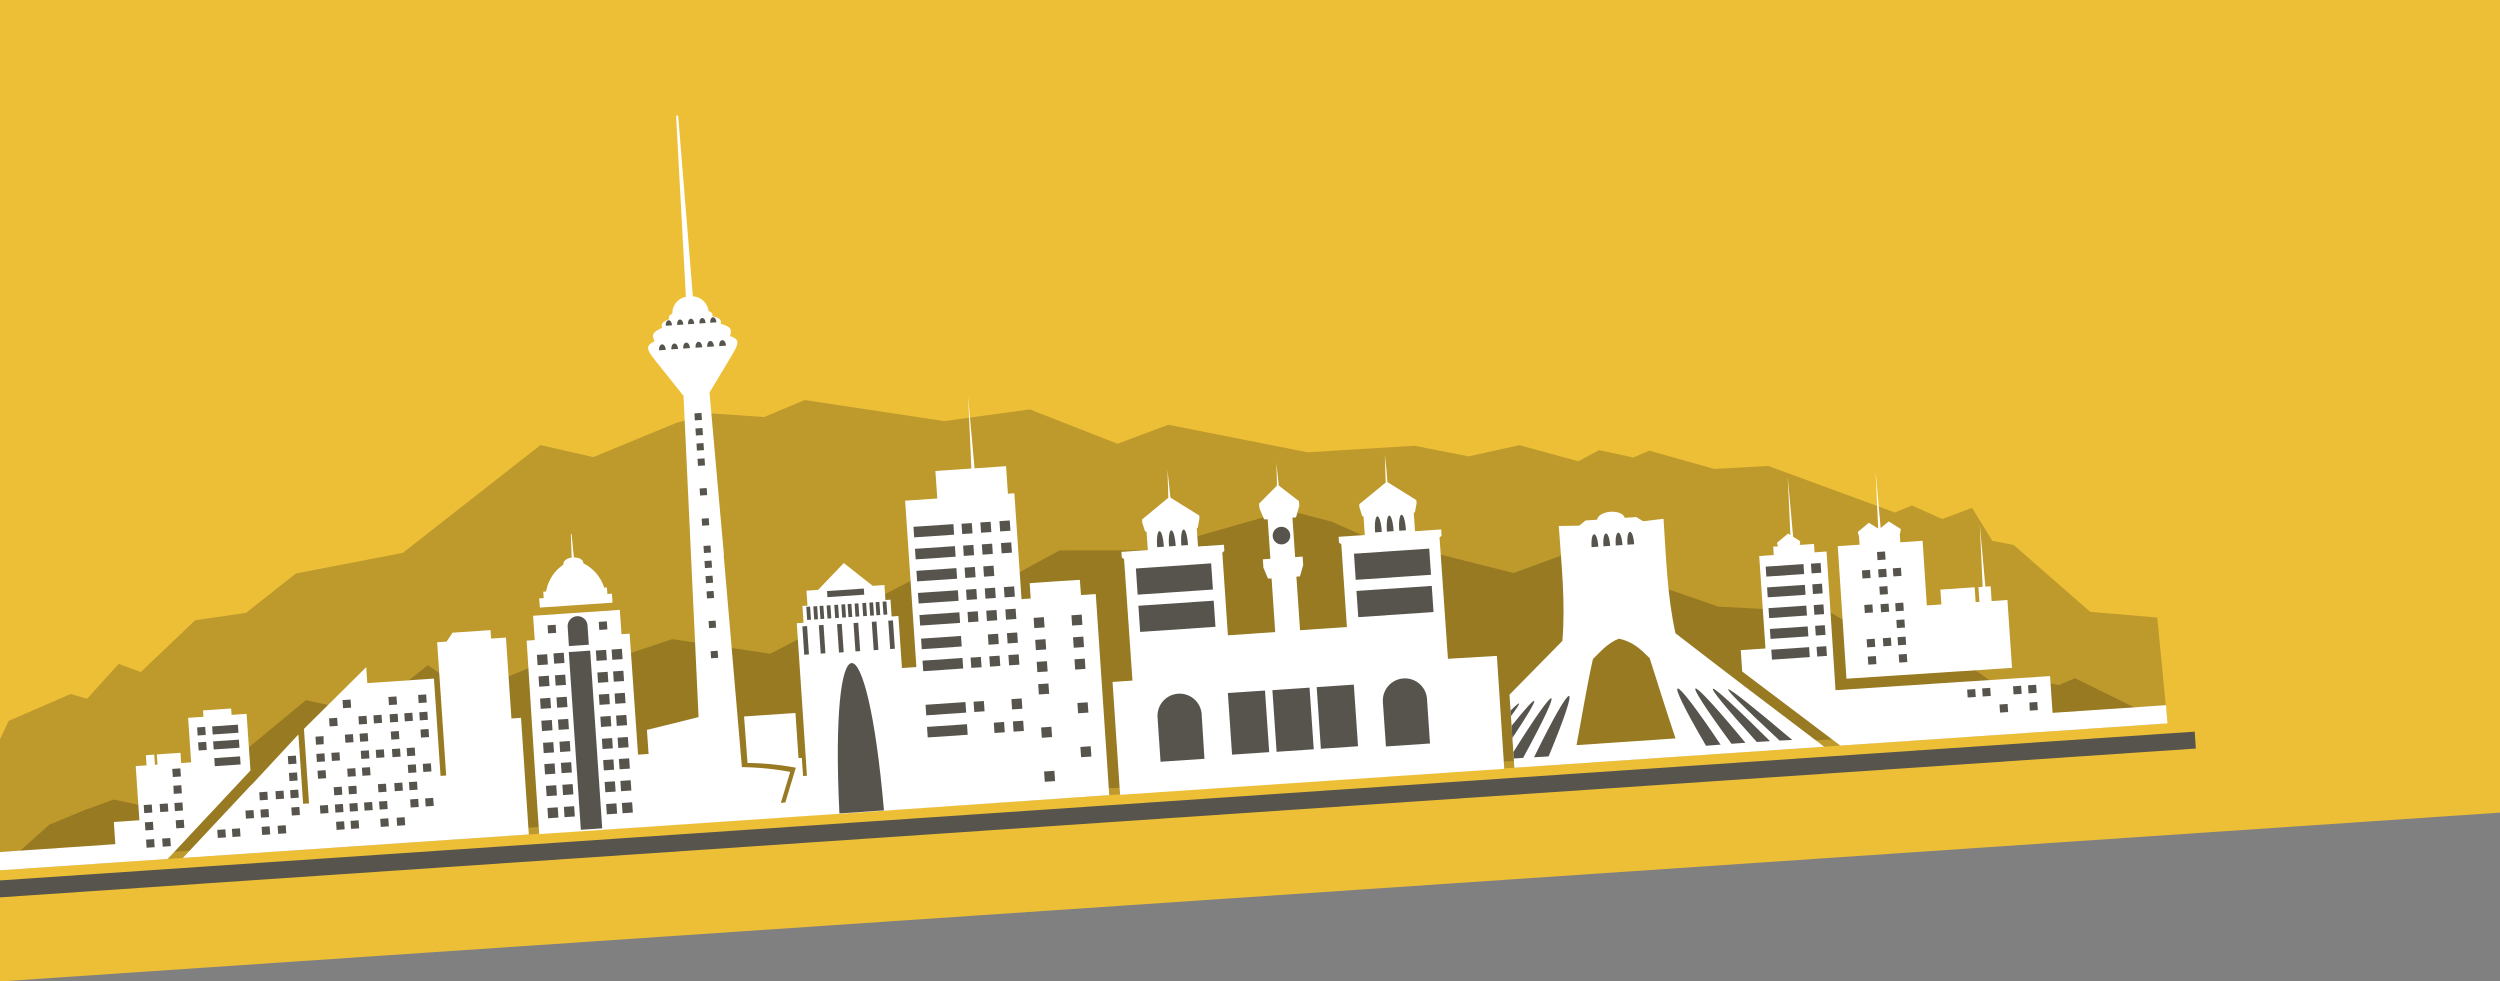 <svg id="Ñëîé_1" data-name="Ñëîé 1" xmlns="http://www.w3.org/2000/svg" xmlns:xlink="http://www.w3.org/1999/xlink" viewBox="0 0 595 233.58"><rect x="0" y="0" width="595" height="233.58" fill="#808080" stroke="none"/><defs><style>.cls-1{fill:none;}.cls-2{clip-path:url(#clip-path);}.cls-3{fill:#edbf37;}.cls-4{opacity:0.2;}.cls-5,.cls-7{fill:#56544c;}.cls-6{fill:#fff;}.cls-7{fill-rule:evenodd;}</style><clipPath id="clip-path"><rect class="cls-1" width="595" height="270.21"/></clipPath></defs><title>My Tehran (Light Orange)</title><g class="cls-2"><polygon class="cls-3" points="0 0 0 233.58 595 193.4 595 0 0 0"/><polygon class="cls-4" points="3.32 203.79 11.67 196.3 20.23 192.75 27.07 190.28 34.68 191.92 41.57 187.75 45.95 188.84 72.79 166.63 87.38 169.78 101.84 158.3 107.26 162.01 115.36 159.14 120.75 161.09 134.55 155.37 147.22 156.37 160 152.1 183.31 155.59 218.45 137.34 232.01 141.95 252.15 130.99 273.35 130.95 306.51 121.44 316.89 124.13 330.04 129.94 338.96 131.01 360.21 136.37 372.65 131.82 408.99 144.38 435.61 145.76 448.98 153.42 461.58 153.51 476.48 163.96 481.56 161.3 489.96 163.04 493.84 161.39 510 169.36 514.95 169.05 515.05 170.61 515.71 170.57 515.66 170 513.43 146.98 497.46 145.62 479.25 129.7 474.18 128.72 469.35 120.88 462.25 123.53 455.06 120.31 450.99 121.97 420.8 110.89 407.99 111.61 392.51 107.25 388.75 108.89 380.57 107.13 375.63 109.78 361.58 105.95 349.52 108.62 336.64 106.09 311.18 107.65 278.05 101.09 265.96 105.62 245.1 97.44 224.69 100.22 191.5 95.21 181.85 99.26 169.4 98.4 160.96 100.65 141.21 108.79 128.62 105.94 95.88 131.58 70.43 136.48 58.57 145.85 46.45 147.62 33.5 159.96 28.25 158 20.75 166.3 16.8 165.18 2.05 171.58 0 175.98 0 204.17 3.32 203.79"/><polygon class="cls-4" points="510 169.36 493.84 161.39 489.96 163.04 481.56 161.3 476.48 163.96 461.58 153.51 448.98 153.42 435.61 145.76 408.99 144.38 372.65 131.82 360.21 136.37 338.96 131.01 330.04 129.94 316.89 124.13 306.51 121.44 273.35 130.95 252.15 130.99 232.01 141.95 218.45 137.34 183.31 155.59 160 152.1 147.22 156.37 134.55 155.37 120.75 161.09 115.36 159.14 107.26 162.01 101.84 158.3 87.38 169.78 72.79 166.63 45.95 188.84 41.57 187.75 34.68 191.92 27.07 190.28 20.23 192.75 11.67 196.3 3.32 203.79 0 204.17 0 205.53 38.53 202.91 515.05 170.61 514.95 169.05 510 169.36"/><polygon class="cls-4" points="510 169.36 493.84 161.39 489.96 163.04 481.56 161.3 476.48 163.96 461.58 153.51 448.98 153.42 435.61 145.76 408.99 144.38 372.65 131.82 360.21 136.37 338.96 131.01 330.04 129.94 316.89 124.13 306.51 121.44 273.35 130.95 252.15 130.99 232.01 141.95 218.45 137.34 183.31 155.59 160 152.1 147.22 156.37 134.55 155.37 120.75 161.09 115.36 159.14 107.26 162.01 101.84 158.3 87.38 169.78 72.79 166.63 45.95 188.84 41.57 187.75 34.68 191.92 27.07 190.28 20.23 192.75 11.67 196.3 3.32 203.79 0 204.17 0 205.53 38.53 202.91 515.05 170.61 514.95 169.05 510 169.36"/><polygon class="cls-4" points="0 205.53 0 207.13 515.16 172.21 515.05 170.61 38.53 202.91 0 205.53"/><polygon class="cls-5" points="522.61 178.15 522.34 174.13 0 209.54 0 213.57 522.61 178.15"/><path class="cls-1" d="M385.33,152c-2.7,1-4.49,3.17-6.22,4.87-1.51,6.76-2.6,13.67-3.9,20.47l23.57-1.6c-2.14-6.35-4.11-12.72-6.16-19.1C390.57,154.62,388.79,152.78,385.33,152Z"/><path class="cls-6" d="M439.46,161.53l39.4-2.58-1.09-16.16-3.76.26-.24-3.52-1.25.09-.44-4.88-.89-9.87.46,9.89.22,4.9-1,.07.24,3.51-.91.06-.24-3.53-8.15.55.24,3.53-3.47.24-1-15.39-5.3.36-.14-2h.06l.16-.87,0-.31-1.43-.89-1.43-.89-1.3,1.07-.6.5-.34-3.78-.88-9.87.45,9.9.18,3.87-.78-.48-1.44-.9-1.3,1.08-1.3,1.08,0,.31.25.75.14,2-5.2.35Z"/><path class="cls-6" d="M128.49,144.6l17.29-1.17-.14-2.14-1.08.07-.11-1.53-.67,0a9.69,9.69,0,0,0-5-5.79h.07c-.06-.94-1.14-1.37-2.26-1.36l-.56-5.6h-.17l.2,5.62c-1.08.15-2,.71-2,1.66h.07a9.72,9.72,0,0,0-4.16,6.41l-.67.05.1,1.53-1.08.07Z"/><polygon class="cls-6" points="121.72 171 120.41 151.74 116.88 151.98 116.74 149.97 107.7 150.58 106.29 152.7 104.04 152.85 106.19 184.57 104.85 184.66 103.28 161.5 87.42 162.58 87.16 158.78 72.34 173.47 73.55 191.21 72.14 191.3 71.02 174.8 59.84 186.83 59.84 186.76 43.53 204.18 125.86 198.6 124 170.84 121.72 171"/><polygon class="cls-6" points="59.61 183.37 58.69 169.9 55.12 170.14 55.01 168.62 48.32 169.07 48.43 170.59 44.78 170.84 45.49 181.44 43.11 181.6 42.95 179.17 37.33 179.55 37.49 181.98 36.87 182.02 36.71 179.6 34.72 179.74 34.88 182.16 32.3 182.33 33.17 195.22 27.09 195.63 27.45 200.91 0 202.78 0 207.13 39.9 204.43 59.61 183.37"/><path class="cls-6" d="M515.51,167.83l-27,1.83-.6-8.75c-17,1.15-34,2.19-51.06,3.35-.73-11.06-1.38-21.94-2.13-33l-2.86.2-.13-2-3.4.23.1-.59,0-.31-1.43-.89-.24-.16-.4-4.45-.89-9.87.46,9.9.18,4-.54-.33-1.3,1.07-1.3,1.08,0,.31.19.57-1.14.08.13,2-3.46.24,1.49,22-5.88.39.34,5.09L438,177.45l77.86-5.28Z"/><path class="cls-6" d="M257.28,141.62,257,138c-6.13.42-.76,0-11.94.8l.25,3.64-2.19.15-1.7-25.19-1.53.1-.45-6.55-7.5.51-.65-7.29-.89-9.87.46,9.89.33,7.32-8.57.58.45,6.55-7.65.52c1.57,23.11.87,12.83,2.68,39.6l-3.44.23-.84-12.38-1.62.11-.26-4-1.21.08-.24-3.56-2.76.19L204.61,137l-3.78-3-3.34,3.49-2.79,2.91-2.76.18.24,3.56-1.2.08.27,4-1.62.11q1.23,18.15,2.42,36.3l-.92.06-.29-4.31-.79.05-.73-10.74-12.23.83.82,11.07a66.35,66.35,0,0,1,11.5,1.12L186.9,191l-1.06.08,2.23-7.37a67.36,67.36,0,0,0-11.5-1.13l-4.33-50.45h.06l-3.44-38.7,5.06-8.44c1.84-3.09,2.42-4.19-.2-5,.59-1.6.15-2.28-2.19-2.92.22-1-.27-1.4-2-1.84.13-.58-.1-.91-.9-1.19h0a4,4,0,0,0-3.73-3.51l-3.5-43-.49,0,2.33,43.1a4,4,0,0,0-3.22,4h0c-.76.39-.94.74-.73,1.3-1.62.67-2,1.18-1.7,2.09-2.24,1-2.58,1.68-1.77,3.2-2.5,1.15-1.78,2.16.47,5l6.39,8,3.58,76.44c-4.09,1.05-8.19,2.05-12.29,3.05l.39,5.73-2.51.17c-.65-9.58-1.33-19.18-2-28.8l-1.93.13-.4-5.79-20.64,1.4.39,5.79-1.93.13c1,15.43,1.91,30.55,3,46.05l42.24-2.86,21.18-1.44.93-.06,3-.2L264,189.24q-1.59-23.94-3.21-47.85Z"/><path class="cls-6" d="M344.61,156.79l-2-28.86.48-.43v-.06L343,126l-6.23.43-.3-4.47.28,0,.4-2.17-.06-.77-3.57-2.22-3.31-2.06L330,112l-.41-3.89.12,3.91.09,2.81-3,2.48L323.5,120l.05.78.68,2.1.29,0,.3,4.46-6.23.42.1,1.4.07.05.47.33,1.33,19.69-11.15.76-.87-12.75.85-.06.77-2.71v-.08l-.13-1.92-1.79.12-.64-9.39.85-.06.77-2.71v-.07l-.07-1.09-2.5-1.93-2.31-1.79-.16-1.52-.41-3.88.12,3.9,0,1.56-2,2-2.23,2.26h0l.08,1.08,1.12,2.65.85,0,.64,9.39-1.79.12.13,1.93,0,.07,1.09,2.58.86,0,.86,12.75-11.26.76-1.33-19.66.48-.44v-.05l-.09-1.4-6.17.41-.3-4.4h.23l.39-2.18,0-.77-3.57-2.22-3.32-2.06-.29-2.79-.41-3.89.12,3.91.08,2.81-3,2.48-3.25,2.68.05.78.68,2.1.34,0,.3,4.41-6.28.42.09,1.4.07,0,.47.33,2,28.91-4.74.32,1.79,26.87,91.43-6.2c-.6-9-1.14-17.94-1.75-26.87Z"/><path class="cls-6" d="M395.92,123.47l-4.83.59-1.67-1-2.75.18c-.16-.92-1.64-1.56-3.39-1.44s-3.12,1-3.16,1.89l-2.75.18-1.52,1.24-4.86.07c.62,9.18,1.62,18.18.86,27.35l-12.59,12.8,1.16,17.39,73.74-5c-11.92-9-23.64-17.91-35.4-27C396.77,141.7,396.54,132.65,395.92,123.47Zm-20.71,53.87c1.3-6.8,2.39-13.71,3.9-20.47,1.73-1.7,3.52-3.86,6.22-4.87,3.46.78,5.24,2.62,7.29,4.64,2.05,6.38,4,12.75,6.16,19.1Z"/><path class="cls-7" d="M228.84,124.65l2.45-.16.17,2.45-2.45.16-.17-2.45Zm1.43,21,2.45-.17.16,2.45-2.45.17-.16-2.45Zm9-.61,2.45-.17.17,2.45-2.45.17-.17-2.45Zm-4.54.3,2.45-.16.16,2.45-2.45.16-.16-2.45Zm-4.81-5,2.45-.17.16,2.45-2.45.17-.16-2.45Zm9-.61,2.45-.17.17,2.45-2.45.17-.17-2.45Zm-4.54.31,2.45-.17.16,2.45-2.45.16-.16-2.44Zm-4.81-4.94,2.45-.17.17,2.45-2.45.17-.17-2.45Zm4.45-.3,2.45-.17.17,2.45-2.45.17-.17-2.45Zm-4.8-4.94,2.45-.17.16,2.45-2.45.17-.16-2.45Zm9-.61,2.45-.17.17,2.45-2.45.17-.17-2.45Zm-4.54.31,2.45-.17.16,2.45-2.45.17-.16-2.45Zm4.19-5.53,2.45-.16.16,2.45-2.45.16-.16-2.45Zm-4.55.31,2.45-.16.17,2.45-2.45.16Z"/><path class="cls-7" d="M127.78,155.86l2.45-.16.17,2.45-2.45.16-.17-2.45Zm1.77,26,2.45-.17.16,2.45-2.44.17-.17-2.45Zm14-.95,2.45-.17.16,2.45-2.45.17-.16-2.45Zm.71,10.45,2.45-.16.16,2.45-2.45.16-.16-2.45Zm3.74-.25,2.45-.17.17,2.45-2.45.17-.17-2.45Zm-4.1-5,2.45-.16.17,2.45-2.45.16-.17-2.45Zm3.75-.25,2.44-.17.17,2.45-2.45.17-.16-2.45Zm-.36-5.22,2.45-.16.17,2.45-2.45.16-.17-2.45Zm-17,11.66,2.45-.16.16,2.44-2.45.17-.16-2.45Zm3.91-.26,2.45-.17.16,2.45-2.45.17-.16-2.45Zm-4.27-5,2.45-.16.17,2.44-2.45.17-.17-2.45Zm3.91-.26,2.45-.17.17,2.45-2.45.17-.17-2.45Zm-.35-5.22,2.45-.16.16,2.45-2.45.16-.16-2.45Zm8.32-26.73,2.45-.16.17,2.45-2.45.16-.17-2.45Zm1.43,21,2.45-.17.16,2.45-2.45.16-.16-2.44Zm3.74-.26,2.45-.16.17,2.44-2.45.17-.17-2.45Zm-4.1-5,2.45-.17.16,2.45-2.45.17-.16-2.45Zm3.74-.26,2.45-.16.17,2.45-2.45.16-.17-2.45Zm-4.1-5,2.45-.17.17,2.45-2.45.17-.17-2.45Zm3.75-.25,2.44-.17.17,2.45-2.45.16-.16-2.44Zm-4.1-5,2.45-.17.16,2.45-2.45.17-.16-2.45Zm3.74-.26,2.45-.16.16,2.45-2.44.16-.17-2.45Zm-.35-5.21,2.45-.17.16,2.45-2.45.17-.16-2.45Zm-16.32,22.2,2.45-.16.16,2.45-2.45.16-.16-2.45Zm3.91-.26,2.45-.17.16,2.45-2.45.17-.16-2.45Zm-4.27-5,2.45-.17.16,2.45L129,174l-.16-2.44Zm3.91-.27,2.45-.16.16,2.44-2.45.17-.16-2.45Zm-4.27-5,2.45-.17.17,2.45-2.45.17-.17-2.45Zm3.91-.27,2.45-.16.17,2.45-2.45.16-.17-2.45Zm-4.26-5,2.45-.17.16,2.45-2.45.17-.16-2.45Zm3.91-.27,2.44-.16.17,2.45-2.45.16-.16-2.45Zm-.36-5.21,2.45-.17.17,2.45-2.45.17Z"/><path class="cls-7" d="M248.49,183.62l2.45-.17.17,2.45-2.45.17-.17-2.45Zm8.64-5.85,2.45-.17.17,2.45-2.45.17-.17-2.45Zm-9.35-4.63,2.45-.17.17,2.45-2.45.17-.17-2.45Zm8.64-5.83,2.45-.16.17,2.45-2.45.16-.17-2.45Zm-9.33-4.48,2.44-.16.17,2.45-2.45.16-.16-2.45Zm-.36-5.31,2.44-.16.17,2.45-2.45.16-.16-2.45Zm9-.61,2.45-.16.16,2.45-2.45.16-.16-2.45Zm-9.35-4.62,2.45-.17.17,2.45-2.45.16-.17-2.44Zm9-.61,2.45-.17L258,154l-2.45.17-.17-2.45ZM246,147.05l2.44-.17.17,2.45-2.45.16-.16-2.44Zm9-.61,2.45-.17.16,2.45-2.45.16Z"/><rect class="cls-5" x="136.8" y="154.97" width="5.1" height="42.4" transform="translate(-11.6 9.83) rotate(-3.88)"/><path class="cls-7" d="M292.23,164.94l8.84-.59,1,14.66-8.84.6-1-14.67Zm37.57,12.72,10.54-.71-.71-10.49h0v-.1a5.26,5.26,0,1,0-10.5.72v.09h0l.72,10.49Zm-53.68,3.64,10.54-.71L286,170.1h0V170a5.26,5.26,0,0,0-10.5.71v.1h0l.71,10.49Zm-5.78-46,17.91-1.22.43,6.23-17.92,1.22-.42-6.23Zm51.9-3.52,17.92-1.21.42,6.23L322.66,138l-.42-6.23Zm.6,8.87,17.92-1.21.42,6.23-17.91,1.21-.43-6.23Zm-51.9,3.52,17.92-1.21.42,6.22-17.92,1.22-.42-6.23Zm42.43,19.37,8.84-.6,1,14.67-8.84.6-1-14.67Zm-10.54.72,8.84-.6,1,14.67-8.84.6Z"/><path class="cls-7" d="M305.13,129.56a2.09,2.09,0,1,0-2.23-2A2.09,2.09,0,0,0,305.13,129.56Z"/><path class="cls-7" d="M218.83,146.38l9.5-.65.17,2.52-9.5.64-.17-2.51Zm-1.43-21,9.51-.64.17,2.51-9.51.64-.17-2.51Zm.36,5.24,9.51-.64.17,2.51-9.51.64-.17-2.51Zm.35,5.24,9.51-.65.17,2.52-9.51.64-.17-2.51Zm.36,5.26,9.51-.64.17,2.51-9.51.64Z"/><path class="cls-7" d="M78.45,172.89l1.92-.13-.13-1.93-1.92.14.13,1.92Zm15.94,21.73,1.92-.13.13,1.92-1.92.13-.13-1.92Zm6.79-4.6,1.92-.13.13,1.92-1.92.13-.13-1.92Zm-3.57.24,1.92-.13.13,1.93-1.92.13-.13-1.93Zm-3.78-3.88,1.92-.13.14,1.92-1.93.14-.13-1.93Zm3.5-.24,1.92-.13.13,1.93-1.92.13-.13-1.93Zm3.29-4.34,1.93-.13.13,1.93-1.93.13-.13-1.93Zm-3.57.24,1.92-.13.13,1.93-1.92.13L97.05,182Zm-3.77-3.76,1.93-.13.13,1.93-1.93.13-.13-1.93Zm3.5-.24,1.92-.13.13,1.93-1.92.13L96.78,178ZM93,174.11l1.92-.13.13,1.92-1.92.13L93,174.11Zm7.07-.48,1.92-.13.13,1.92-1.92.13-.13-1.92ZM92.72,170l1.92-.13.13,1.93-1.92.13L92.72,170Zm7.07-.48,1.92-.13.13,1.93-1.92.13-.13-1.93Zm-3.57.24,1.92-.13.13,1.93-1.92.13-.13-1.93Zm-3.78-3.88,1.92-.13.14,1.93-1.93.13-.13-1.93Zm7.07-.48,1.92-.13.13,1.93-1.92.13-.13-1.93Zm-17.86,3.15,1.92-.13-.13-1.93-1.92.13.13,1.93ZM89,172.18l1.93-.14-.13-1.92-1.93.13.13,1.93Zm-3.57.24,1.93-.13-.13-1.93-1.93.13.13,1.93Zm-3.21,4.35,1.92-.13L84,174.72l-1.92.13.13,1.92Zm3.49-.23,1.93-.13-.13-1.93-1.93.13.13,1.93Zm3.85,3.85,1.93-.13-.13-1.92-1.93.13.13,1.92Zm-3.57.24,1.93-.13-.13-1.92-1.93.13.13,1.92Zm-3.23,4.24,1.93-.13-.13-1.92-1.93.13.13,1.92Zm3.5-.23,1.93-.13-.13-1.93-1.93.13.13,1.93ZM83,189.05l1.92-.13L84.83,187l-1.92.13.13,1.93Zm7.07-.48,1.92-.13-.13-1.93-1.92.13.13,1.93Zm-6.79,4.59,1.92-.13-.13-1.92-1.92.13.13,1.92Zm7.07-.48,1.92-.13-.13-1.92-1.93.13.14,1.92Zm-3.58.25,1.93-.13-.13-1.93-1.93.13.13,1.93Zm-3.21,4.35,1.92-.13-.13-1.92-1.92.13.13,1.92Zm7.06-.48,1.93-.13-.13-1.92-1.93.13.13,1.92Zm-15.5-19.55,1.92-.13L77,175.2l-1.92.13.13,1.92ZM79,181.11l1.92-.13-.13-1.93-1.93.13.14,1.93Zm-3.58.24,1.93-.13-.13-1.93-1.93.14.13,1.92Zm.28,4,1.92-.13-.13-1.92-1.93.13.14,1.92Zm3.85,3.93,1.92-.13-.13-1.92-1.92.13.13,1.92Zm.28,4.12,1.92-.13-.13-1.93-1.92.13.13,1.93Zm-3.57.24,1.92-.13-.13-1.92-1.92.13.13,1.92Zm3.85,3.88,1.92-.13-.13-1.93-1.92.13Z"/><path class="cls-7" d="M66.11,196.53,68,196.4l.13,1.93-1.93.13-.13-1.93Zm3.22-4.35,1.92-.13.13,1.92-1.92.13-.13-1.92Zm-3.78-3.88,1.93-.13.13,1.92-1.93.13-.13-1.92Zm3.5-.24,1.92-.13.14,1.92-1.93.13-.13-1.92Zm-.28-4.1,1.93-.13.13,1.93-1.93.13L68.77,184Zm-.27-4,1.93-.13.13,1.93-1.93.13L68.5,180Zm-6.67,10.52,1.92-.13-.13-1.92-1.92.13.13,1.92Zm.28,4.12,1.92-.13-.13-1.92-1.92.13.13,1.92Zm-3.57.24,1.92-.13-.13-1.92-1.92.13.13,1.92Zm-3.22,4.36,1.92-.13-.13-1.93-1.92.13.13,1.93Zm7.07-.48,1.92-.13-.13-1.93-1.92.13.13,1.93Zm-10.55.71,1.93-.13-.14-1.92-1.92.13Z"/><rect class="cls-5" x="50.78" y="176.24" width="6.15" height="1.93" transform="translate(-11.86 4.05) rotate(-3.88)"/><rect class="cls-5" x="47.21" y="176.63" width="1.93" height="1.93" transform="translate(-11.9 3.66) rotate(-3.88)"/><rect class="cls-5" x="50.54" y="172.68" width="6.15" height="1.93" transform="translate(-11.62 4.02) rotate(-3.88)"/><rect class="cls-5" x="46.97" y="173.06" width="1.93" height="1.93" transform="translate(-11.66 3.64) rotate(-3.88)"/><rect class="cls-5" x="51.05" y="180.22" width="6.15" height="1.93" transform="translate(-12.13 4.08) rotate(-3.88)"/><path class="cls-7" d="M38.6,199.58l1.92-.13.14,1.93-1.93.13-.13-1.93Zm3.22-4.35,1.92-.13.13,1.92-1.92.13-.13-1.92ZM38,191.35l1.93-.13.13,1.92-1.93.13L38,191.35Zm3.5-.24,1.92-.13.13,1.92-1.92.14-.13-1.93Zm-.28-4.1,1.93-.13.13,1.93-1.93.13L41.26,187ZM41,183l1.92-.13.14,1.93-1.93.13L41,183Zm-6.67,10.52,1.92-.13-.13-1.92-1.92.13.13,1.92Zm.28,4.12,1.92-.13-.13-1.92-1.92.13.13,1.92Zm.28,4.12,1.92-.13-.13-1.93-1.92.13Z"/><path class="cls-7" d="M431,134.15l2.31-.15.15,2.31-2.3.15-.16-2.31Zm1.34,19.8,2.31-.16.16,2.31-2.31.16-.16-2.31Zm-.34-5,2.31-.16.16,2.31-2.31.16L432,149Zm-.33-4.94,2.31-.16.15,2.31-2.31.16-.15-2.31Zm-.34-4.94,2.31-.16.16,2.31-2.31.16Z"/><path class="cls-7" d="M421.57,154.63l9-.61.16,2.37-9,.61-.16-2.37Zm-1.34-19.77,9-.61.16,2.37-9,.61-.16-2.37Zm.33,4.94,9-.61.16,2.37-9,.6-.16-2.36Zm.34,4.94,9-.61.16,2.36-9,.61-.16-2.36Zm.33,4.95,9-.6.16,2.36-9,.61Z"/><path class="cls-7" d="M451.89,155.77l1.92-.13.13,1.93-1.92.13-.13-1.93Zm-3.78-3.88,1.92-.13.13,1.93-1.92.13-.13-1.93Zm3.5-.24,1.92-.13.13,1.93-1.92.13-.13-1.93Zm-.28-4.09,1.92-.13.13,1.92-1.92.13-.13-1.92Zm-3.77-3.77,1.92-.13.13,1.93-1.92.13-.13-1.93Zm3.5-.23,1.92-.14.13,1.93-1.92.13-.13-1.92Zm-3.78-3.94,1.92-.13.13,1.92-1.92.13-.13-1.92ZM447,135.5l1.92-.13.13,1.93-1.92.13L447,135.5Zm3.49-.24,1.93-.13.13,1.93-1.92.13-.14-1.93Zm-3.77-3.88,1.92-.13.13,1.93-1.92.13-.13-1.93Zm-3.45,6.31,1.93-.13-.13-1.93-1.93.13.13,1.93Zm.56,8.21,1.93-.13-.13-1.92-1.93.13.13,1.92Zm.56,8.18,1.92-.13-.13-1.93-1.93.13.14,1.93Zm.27,4.11,1.93-.13-.13-1.92-1.93.13Z"/><path class="cls-7" d="M482.67,163.1l1.93-.13.13,1.93-1.93.13-.13-1.93Zm-3.57.24,1.93-.13.13,1.93-1.93.13-.13-1.93Zm-3.22,4.33,1.93-.13.13,1.93-1.93.13-.13-1.93Zm7.07-.47,1.92-.13L485,169l-1.92.13L483,167.2Zm-11.07-1.43,1.92-.13-.13-1.93-1.92.13.13,1.93Zm-3.57.24,1.92-.13L470.1,164l-1.92.13Z"/><path class="cls-7" d="M199.78,193.59c-2.32-47.28,6.53-47.88,10.6-.72Z"/><path class="cls-7" d="M194.88,148.81l1.12-.08.45,6.75-1.12.08-.45-6.75Zm-3.92.27,1.12-.08.45,6.75-1.12.08-.45-6.75ZM207.48,148l1.12-.08.46,6.75-1.12.08-.46-6.75Zm-8.26.56,1.12-.08.46,6.75-1.12.08-.46-6.75Zm12.18-.83,1.12-.08.46,6.75-1.12.08-.46-6.75Zm-8.26.56,1.12-.08.46,6.75-1.12.08Z"/><rect class="cls-5" x="196.86" y="140.38" width="8.78" height="1.46" transform="translate(-9.08 13.93) rotate(-3.88)"/><path class="cls-7" d="M195.06,144.22l.9-.06.21,3.12-.9.06-.21-3.12Zm1.68-.11.9-.07.21,3.12-.9.07-.21-3.12Zm-3.17.21.91-.06.21,3.12-.91.06-.21-3.12Zm13.33-.9.9-.06.21,3.12-.9.06-.21-3.12Zm-6.66.45.9-.06.21,3.12-.9.06-.21-3.12Zm9.82-.67.9-.06.22,3.12-.91.06-.21-3.12Zm-6.66.45.9-.06.21,3.12-.9.06-.21-3.12Zm-11.5.78.9-.06.21,3.12-.9.06-.21-3.12Zm13.33-.9.9-.06.21,3.12-.9.06-.21-3.12Zm-6.67.45.9-.06.22,3.12-.91.06-.21-3.12Zm9.83-.66.9-.07.21,3.12-.9.07-.21-3.12Zm-6.66.45.9-.06.21,3.12-.9.06Z"/><path class="cls-7" d="M135.4,153.76l4.74-.32-.32-4.72h0v0a2.37,2.37,0,0,0-4.72.32v.05h0Z"/><rect class="cls-5" x="130.38" y="148.76" width="1.93" height="1.93" transform="translate(-9.83 9.23) rotate(-3.88)"/><rect class="cls-5" x="142.56" y="147.94" width="1.93" height="1.93" transform="translate(-9.74 10.05) rotate(-3.88)"/><path class="cls-7" d="M167,123.44l1.68-.11.11,1.68-1.68.11-.11-1.68Zm-.49-7.18,1.68-.11.11,1.68-1.68.11-.11-1.68ZM166,109.2l1.68-.11.11,1.68-1.67.11L166,109.2Zm-.24-3.64,1.67-.11.12,1.68-1.68.11-.11-1.68Zm-.25-3.58,1.68-.12.11,1.68-1.67.11-.12-1.67Zm-.24-3.59,1.68-.12.11,1.68-1.68.11Z"/><path class="cls-7" d="M169.12,155l1.68-.12.12,1.68-1.68.11-.12-1.67Zm-.48-7.18,1.68-.12.11,1.68-1.68.11-.11-1.67Zm-.48-7.06,1.68-.12.11,1.68-1.68.11-.11-1.67Zm-.25-3.64,1.68-.12.12,1.68-1.68.12-.12-1.68Zm-.24-3.59,1.68-.11.11,1.67-1.68.12-.11-1.68Zm-.24-3.59,1.67-.11.12,1.67-1.68.12Z"/><path class="cls-7" d="M158.45,83.27l-1.59.11c-.13-1.82,1.47-1.93,1.59-.11Zm14.33-1-1.6.1c-.12-1.81,1.48-1.92,1.6-.1Zm-2.86.19-1.6.11c-.12-1.82,1.47-1.93,1.6-.11Zm-2.79.19-1.59.11c-.12-1.82,1.47-1.93,1.59-.11Zm-2.93.2-1.59.11c-.13-1.82,1.47-1.93,1.59-.11Zm-2.82.19-1.59.11C159.67,81.36,161.26,81.25,161.38,83.07Z"/><path class="cls-7" d="M159.93,77.43l-1.47.1c-.12-1.68,1.36-1.78,1.47-.1Zm10.57-.72-1.47.1c-.11-1.67,1.36-1.77,1.47-.1Zm-2.56.18-1.48.1c-.11-1.68,1.36-1.78,1.48-.1Zm-2.71.18-1.47.1c-.11-1.68,1.36-1.78,1.47-.1Zm-2.6.18-1.47.1C161.05,75.67,162.52,75.57,162.63,77.25Z"/><path class="cls-7" d="M241.07,171.69l2.45-.16.16,2.44-2.45.17-.16-2.45Zm-4.55.31,2.45-.17.17,2.45-2.45.17-.17-2.45Zm-4.81-5,2.45-.16.17,2.45-2.45.16-.17-2.45Zm9-.61,2.45-.16.16,2.45-2.45.16-.16-2.45ZM231,156.51l2.45-.16.17,2.45-2.45.16-.17-2.45Zm9-.61,2.45-.16.16,2.45-2.45.16L240,155.9Zm-4.55.31,2.45-.16.17,2.44-2.45.17-.17-2.45Zm4.19-5.52,2.45-.17.17,2.45-2.45.17-.17-2.45Zm-4.54.31,2.45-.17.16,2.45-2.44.17Z"/><path class="cls-7" d="M220.63,173l9.51-.64.17,2.51-9.51.64-.17-2.51Zm-1.42-21,9.51-.65.17,2.51-9.51.65-.17-2.51Zm.35,5.24,9.51-.65.17,2.51-9.51.65-.17-2.51Zm.72,10.5,9.5-.65.17,2.51-9.5.65Z"/><path class="cls-7" d="M388.93,129.53l-1.59.11c-.28-4,1.32-4.12,1.59-.11Zm-2.78.19-1.6.11c-.27-4,1.33-4.12,1.6-.11Zm-2.93.2-1.6.1c-.27-4,1.32-4.11,1.6-.1Zm-2.82.19-1.6.11C378.53,126.21,380.13,126.1,380.4,130.11Z"/><path class="cls-7" d="M426.55,176.11l-3,.15c-17.61-16.34-15.92-16.16,3-.15Zm-5.28.29c-16.64-16.6-18.49-16.75-3.16.19l3.16-.19Zm-5.86.38c-14.23-17.22-16.24-17.32-3.31.24l3.31-.24Zm-5.91.44c-11.92-17.82-14.08-17.89-3.47.27Z"/><path class="cls-7" d="M359.59,170.46c2.66-3.54,2.59-4-.09-1.32l.09,1.32Zm.35,5.19-.19-2.89c7-8.75,7.37-7.9.19,2.89Zm.33,4.87-.1-1.51c10.89-17.41,12.47-17.23,2.33,1.37l-2.23.14Zm4.83-.29,3.47-.2C376.64,160.61,374.51,161,365.1,180.23Z"/><path class="cls-7" d="M334.62,126.21l-1.6.11c-.34-5,1.26-5.13,1.6-.11Zm-2.93.2-1.6.11c-.34-5,1.25-5.14,1.6-.11Zm-2.82.19-1.6.11C326.93,121.68,328.53,121.58,328.87,126.6Z"/><path class="cls-7" d="M282.75,129.73l-1.6.11c-.34-5,1.26-5.14,1.6-.11Zm-2.93.2-1.6.11c-.34-5,1.26-5.14,1.6-.11Zm-2.82.19-1.6.11C275.06,125.2,276.66,125.09,277,130.12Z"/></g></svg>